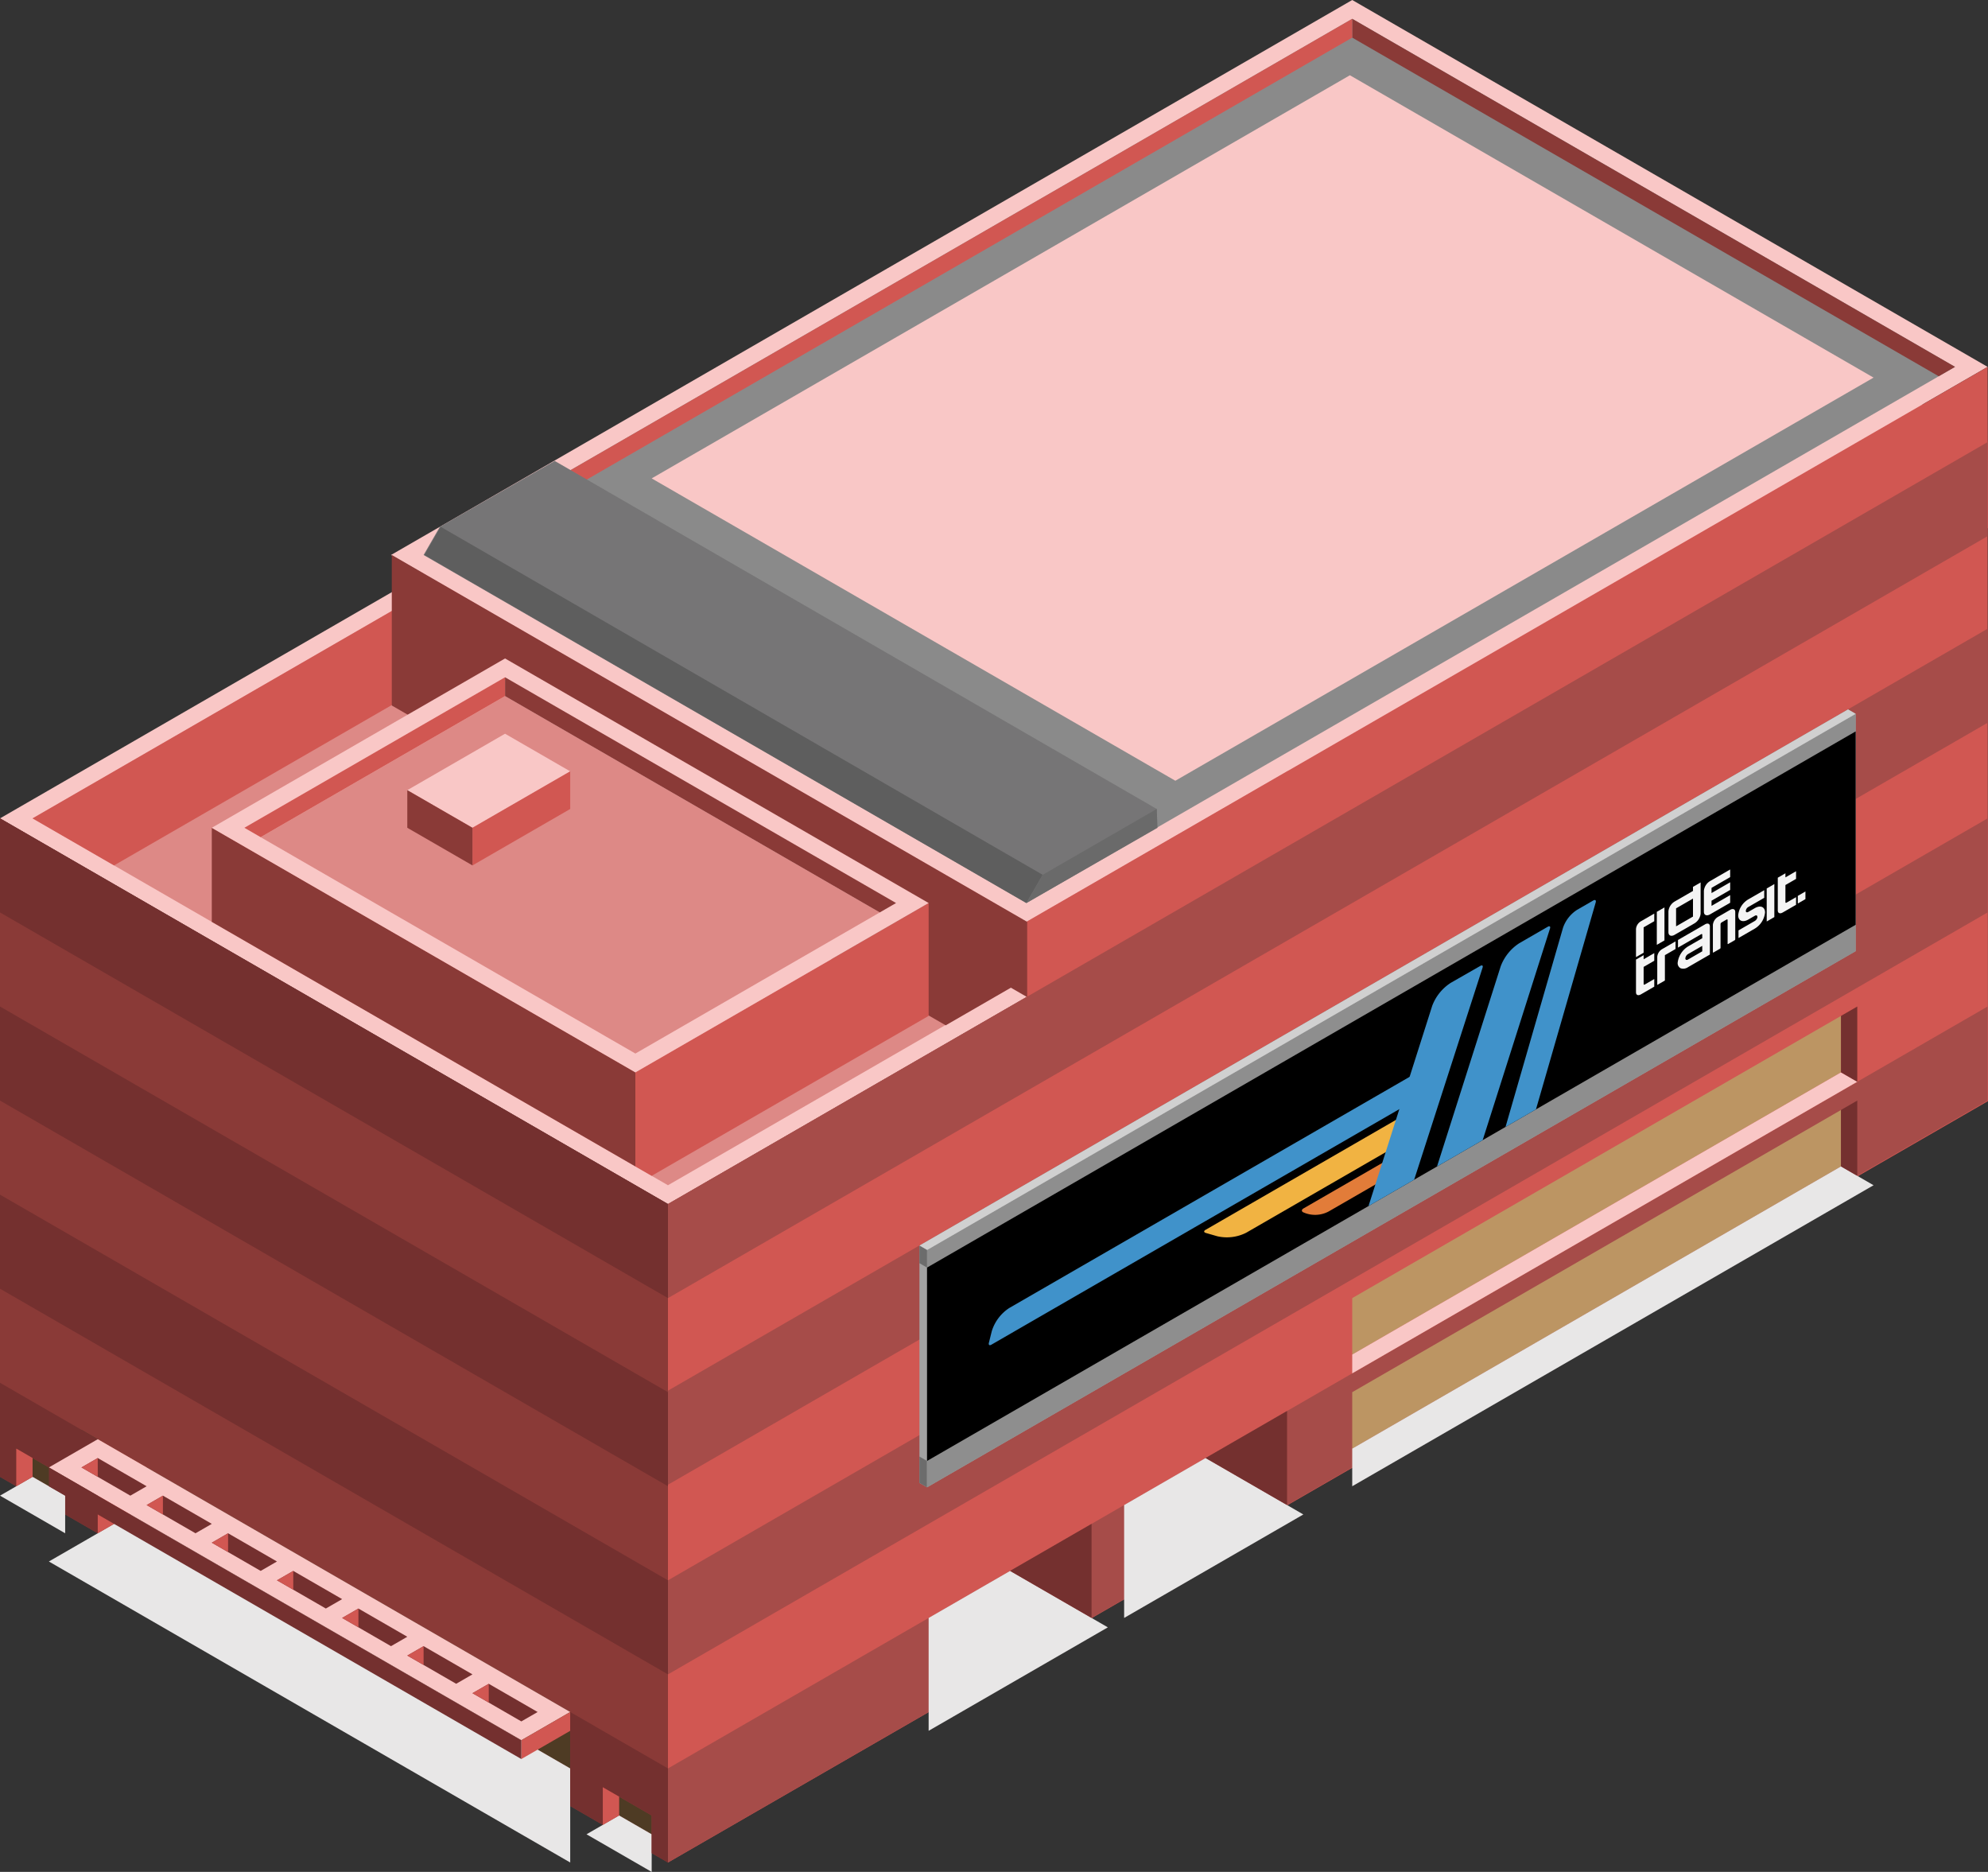 <svg id="Layer_1" data-name="Layer 1" xmlns="http://www.w3.org/2000/svg" viewBox="0 0 305.06 287.232">
  <rect x="0" y="0" width="305.06" height="287.232" fill="#333333" stroke="none"/>
  <defs>
    <style>
      .top-light {
        fill: #f9c7c6;
      }

      .exterior-R-prim {
        fill: #d15752;
      }

      .exterior-L-light {
        fill: #8a3a37;
      }

      .window-L-prim {
        fill: #4e3b24;
      }

      .concrete-top {
        fill: #e8e7e7;
      }

      .exterior-L-prim {
        fill: #74302f;
      }

      .top-prim {
        fill: #dd8986;
      }

      .cls-1 {
        fill: #8a8a8a;
      }

      .exterior-R-dark {
        fill: #a64c49;
      }

      .window-R-prim {
        fill: #bc9563;
      }

      .cls-2 {
        fill: #767576;
      }

      .cls-3 {
        fill: #5e5e5e;
      }

      .cls-4 {
        fill: #6a6a6a;
      }

      .cls-5 {
        fill: #a2a2a2;
      }

      .cls-6 {
        fill: #6c6c6c;
      }

      .cls-7 {
        fill: #8e8e8e;
      }

      .cls-8 {
        fill: #d0d0d0;
      }

      .cls-9 {
        fill: #4092ca;
      }

      .cls-10 {
        fill: #f1b342;
      }

      .cls-11 {
        fill: #e27c39;
      }

      .cls-12 {
        fill: #f4f4f4;
      }
    </style>
  </defs>
  <title>Artboard 69</title>
  <g id="root">
    <path id="Path" class="top-light" d="M0,125.574,202.5,8.66,305,67.839,102.5,184.752Z"/>
    <path id="Path-2" data-name="Path" class="exterior-R-prim" d="M102.5,184.752V285.788l202.56-116.827L305,67.839Z"/>
    <path id="Path-3" data-name="Path" class="exterior-L-light" d="M0,125.574l102.5,59.178V285.788L0,226.61Z"/>
    <path id="Path-4" data-name="Path" class="window-L-prim" d="M12.5,219.393l75,43.301v8.66l-75-43.301Z"/>
    <path id="Path-5" data-name="Path" class="window-L-prim" d="M95,278.571v-2.887l5,2.887v2.887Z"/>
    <path id="Path-6" data-name="Path" class="window-L-prim" d="M5,226.61v-2.887l5,2.887v2.887Z"/>
    <path id="Path-7" data-name="Path" class="concrete-top" d="M90,281.458l5-2.887,5,2.887v5.773Z"/>
    <path id="Path-8" data-name="Path" class="exterior-L-prim" d="M10,226.61l-7.5-4.33v5.774L0,226.61V212.176l15,8.66V235.27l-5-2.887Z"/>
    <path id="Path-9" data-name="Path" class="concrete-top" d="M0,229.497,5,226.61l5,2.887V235.27Z"/>
    <path id="Path-10" data-name="Path" class="concrete-top" d="M7.5,239.6,20,232.383l67.5,38.971v14.434Z"/>
    <path id="Path-11" data-name="Path" class="exterior-R-prim" d="M15,235.27l7.5-4.33v-5.774l-7.5-4.33Z"/>
    <path id="Path-12" data-name="Path" class="top-light" d="M15,220.836l-7.5,4.33L80,267.024l7.5-4.33Z"/>
    <path id="Path-13" data-name="Path" class="exterior-R-prim" d="M80,267.024v2.887l7.5-4.33v-2.887Z"/>
    <path id="Path-14" data-name="Path" class="exterior-L-prim" d="M7.5,225.167v2.887L80,269.911v-2.887Z"/>
    <path id="Path-15" data-name="Path" class="exterior-L-prim" d="M12.5,225.167l2.5-1.443,7.5,4.33L20,229.497Z"/>
    <path id="Path-16" data-name="Path" class="exterior-L-prim" d="M22.5,230.94l2.5-1.444,7.5,4.33L30,235.27Z"/>
    <path id="Path-17" data-name="Path" class="exterior-L-prim" d="M32.5,236.714,35,235.27l7.5,4.33L40,241.044Z"/>
    <path id="Path-18" data-name="Path" class="exterior-L-prim" d="M42.5,242.487l2.5-1.443,7.5,4.33L50,246.817Z"/>
    <path id="Path-19" data-name="Path" class="exterior-L-prim" d="M52.5,248.261l2.5-1.443,7.5,4.33L60,252.591Z"/>
    <path id="Path-20" data-name="Path" class="exterior-L-prim" d="M62.5,254.034l2.5-1.444,7.5,4.33L70,258.364Z"/>
    <path id="Path-21" data-name="Path" class="exterior-L-prim" d="M72.5,259.808l2.5-1.443,7.5,4.33L80,264.138Z"/>
    <path id="Path-22" data-name="Path" class="exterior-R-prim" d="M15,223.723V226.61l-2.5-1.444Z"/>
    <path id="Path-23" data-name="Path" class="exterior-R-prim" d="M25,229.497v2.887L22.5,230.94Z"/>
    <path id="Path-24" data-name="Path" class="exterior-R-prim" d="M35,235.27v2.887l-2.5-1.443Z"/>
    <path id="Path-25" data-name="Path" class="exterior-R-prim" d="M45,241.044v2.887l-2.5-1.444Z"/>
    <path id="Path-26" data-name="Path" class="exterior-R-prim" d="M55,246.817v2.887l-2.5-1.443Z"/>
    <path id="Path-27" data-name="Path" class="exterior-R-prim" d="M65,252.591v2.887l-2.5-1.443Z"/>
    <path id="Path-28" data-name="Path" class="exterior-R-prim" d="M75,258.364v2.887l-2.5-1.444Z"/>
    <path id="Path-29" data-name="Path" class="top-prim" d="M5,125.574l97.5,56.292L205,122.687l-95-57.735Z"/>
    <path id="Path-30" data-name="Path" class="exterior-R-prim" d="M110,64.952V79.386L17.5,132.791,5,125.574Z"/>
    <path id="Path-31" data-name="Path" class="exterior-L-light" d="M32.5,127.017v14.434l65,37.528V164.545Z"/>
    <path id="Path-32" data-name="Path" class="top-light" d="M60,85.159,207.5,0,305,56.292,157.5,141.451Z"/>
    <path id="Path-33" data-name="Path" class="cls-1" d="M87.5,72.169l90,54.848L300,56.292,207.5,2.887Z"/>
    <path id="Path-34" data-name="Path" class="exterior-L-light" d="M207.5,2.887V5.774l90,51.961,2.5-1.443Z"/>
    <path id="Path-35" data-name="Path" class="exterior-R-prim" d="M87.5,72.169,90,73.612,207.5,5.774V2.887Z"/>
    <path id="Path-36" data-name="Path" class="exterior-R-prim" d="M157.5,164.545V141.451L305,56.292l.06,24.719Z"/>
    <path id="Path-37" data-name="Path" class="exterior-L-prim" d="M0,125.574l102.5,59.178v14.434L0,140.007Z"/>
    <path id="Path-38" data-name="Path" class="exterior-L-prim" d="M0,154.441,102.5,213.62v14.434L0,168.875Z"/>
    <path id="Path-39" data-name="Path" class="exterior-L-prim" d="M0,183.309l102.5,59.178v14.434L0,197.742Z"/>
    <path id="Path-40" data-name="Path" class="exterior-R-dark" d="M102.5,199.186,305,82.272V67.839L102.5,184.752Z"/>
    <path id="Path-41" data-name="Path" class="exterior-R-dark" d="M102.5,227.82,305,110.906V96.473L102.5,213.386Z"/>
    <path id="Path-42" data-name="Path" class="exterior-R-dark" d="M102.5,256.921,305,140.007V125.574L102.5,242.487Z"/>
    <path id="Path-43" data-name="Path" class="exterior-R-dark" d="M102.5,285.788,305,168.875V154.441L102.5,271.354Z"/>
    <path id="Path-44" data-name="Path" class="exterior-L-prim" d="M100,278.571l-7.5-4.33v5.774l-5-2.887V262.694l15,8.66v14.434l-2.5-1.443Z"/>
    <path id="Path-45" data-name="Path" class="exterior-R-prim" d="M92.5,280.015l2.5-1.444v-2.887l-2.5-1.443Z"/>
    <path id="Path-46" data-name="Path" class="exterior-R-prim" d="M2.5,228.053,5,226.61v-2.887L2.5,222.28Z"/>
    <path id="Path-47" data-name="Path" class="concrete-top" d="M172.5,230.94l12.5-7.217,15,8.66-27.5,15.877Z"/>
    <path id="Path-48" data-name="Path" class="concrete-top" d="M142.5,248.261l12.5-7.217,15,8.66-27.5,15.877Z"/>
    <path id="Path-49" data-name="Path" class="exterior-L-prim" d="M197.5,230.94,185,223.723l12.5-7.217Z"/>
    <path id="Path-50" data-name="Path" class="exterior-L-prim" d="M167.5,248.261V233.827L155,241.044Z"/>
    <path id="Path-51" data-name="Path" class="window-R-prim" d="M207.5,213.62v8.66l75-43.301v-8.66Z"/>
    <path id="Path-52" data-name="Path" class="window-R-prim" d="M207.5,199.186v8.66l75-43.301v-8.66Z"/>
    <path id="Path-53" data-name="Path" class="top-light" d="M285,165.988l-2.5-1.443-75,43.301v2.887Z"/>
    <path id="Path-54" data-name="Path" class="concrete-top" d="M207.5,222.28l75-43.301,5,2.887-80,46.188Z"/>
    <path id="Path-55" data-name="Path" class="exterior-L-prim" d="M282.5,170.318l2.5-1.444V180.422l-2.5-1.444Z"/>
    <path id="Path-56" data-name="Path" class="exterior-L-prim" d="M282.5,164.545v-8.66l2.5-1.443v11.547Z"/>
    <path id="Path-57" data-name="Path" class="exterior-L-light" d="M157.62,152.998v-11.547L60.12,85.159v23.094l85,49.075,10-5.774Z"/>
    <path id="Path-58" data-name="Path" class="exterior-R-prim" d="M142.5,138.564v17.32L100,180.422l-2.5-1.443V164.545Z"/>
    <path id="Path-59" data-name="Path" class="top-light" d="M32.5,127.017l45-25.981,65,37.528-45,25.981Z"/>
    <path id="Path-60" data-name="Path" class="top-prim" d="M40,128.46,77.5,106.81,135,140.008l-37.5,21.65Z"/>
    <path id="Path-61" data-name="Path" class="exterior-R-prim" d="M37.5,127.017l40-23.094V106.81L40,128.46Z"/>
    <path id="Path-62" data-name="Path" class="exterior-L-light" d="M137.5,138.564l-2.5,1.443L77.5,106.81v-2.887Z"/>
    <path id="Path-63" data-name="Path" class="cls-2" d="M177.5,124.13v2.887l-20,11.547L65,85.159l2.5-4.33L85.12,70.725Z"/>
    <path id="Path-64" data-name="Path" class="cls-3" d="M65.12,85.159l2.5-4.33L160,134.234l-2.5,4.33Z"/>
    <path id="Path-65" data-name="Path" class="cls-4" d="M177.5,124.13l.12,2.887-20.12,11.547,2.5-4.33Z"/>
    <path id="Path-66" data-name="Path" class="top-light" d="M62.5,121.244l15-8.66,10,5.773-15,8.66Z"/>
    <path id="Path-67" data-name="Path" class="exterior-R-prim" d="M72.5,132.791l15-8.66v-5.774l-15,8.66Z"/>
    <path id="Path-68" data-name="Path" class="exterior-L-light" d="M62.5,121.244v5.773l10,5.774v-5.774Z"/>
    <g id="Group">
      <path id="anchor_100_119.8_187.5" class="top-light" d="M100,73.406,207.143,11.547,287.5,57.941,180.357,119.8Z"/>
    </g>
    <g id="Group-2" data-name="Group">
      <g id="Group-4">
        <path id="Path-72" class="cls-5" d="M141.086,191.129v36.415l1.168.675,142.499-82.272V109.532l-1.168-.675Z"/>
        <path id="Path-74" class="cls-6" d="M141.086,223.498l1.168.675v4.046l-1.168-.675Z"/>
        <path id="Path-75" class="cls-7" d="M284.753,109.532v5.395L142.254,197.198v-5.395Z"/>
        <path id="Path-76" class="cls-8" d="M141.086,191.129l1.168.674,142.499-82.271-1.168-.675Z"/>
        <path id="Path-73" class="cls-7" d="M284.753,140.552,142.254,222.824v5.395l142.499-82.272Z"/>
      </g>
      <path id="Path-94" class="cls-6" d="M141.086,193.826l1.168.675v-2.698l-1.168-.674Z"/>
      <path id="Path-69" data-name="Path" d="M142.254,224.173l142.499-82.272v-29.672L142.254,194.501Z"/>
      <path id="Path-70" data-name="Path" class="cls-9" d="M154.874,200.702l64.469-37.222-1.168,4.721-66.05,38.134c-.291.168-.461.039-.381-.287l.438-1.766A6.548,6.548,0,0,1,154.874,200.702Z"/>
      <path id="Path-71" data-name="Path" class="cls-10" d="M184.983,188.715l31.009-17.904-1.168,4.721-23.588,13.619a6.558,6.558,0,0,1-4.447.541l-1.749-.504C184.718,189.095,184.692,188.883,184.983,188.715Z"/>
      <path id="Path-72-2" data-name="Path" class="cls-11" d="M200.014,185.43l15.825-9.137v2.698l-11.908,6.875a4.419,4.419,0,0,1-3.977.138h0C199.696,185.855,199.723,185.598,200.014,185.43Z"/>
      <path id="Path-73-2" data-name="Path" class="cls-9" d="M227.52,174.944l-7.009,4.047,9.775-30.724a7.254,7.254,0,0,1,2.846-3.537l4.373-2.525c.291-.168.444-.044.342.276Z"/>
      <path id="Path-74-2" data-name="Path" class="cls-9" d="M235.696,170.224l-4.672,2.697,8.825-30.573a5.345,5.345,0,0,1,2.137-2.73l2.487-1.436c.313-.181.486-.046.386.301Z"/>
      <path id="Path-75-2" data-name="Path" class="cls-9" d="M217.007,181.014l-7.008,4.046,9.774-30.724a7.221,7.221,0,0,1,2.851-3.529l4.534-2.596c.292-.167.445-.043.342.277Z"/>
      <g id="Group-3" data-name="Group">
        <path id="Compound_Path" data-name="Compound Path" class="cls-12" d="M261.647,141.83l-4.159,2.401v1.171l3.557-2.053c.092-.053.167-.022.167.07v.545l-2.138,1.234a3.418,3.418,0,0,0-1.627,2.468.887.887,0,0,0,.444.907,1.28,1.28,0,0,0,1.145-.173l3.348-1.933v-4.326c-.001-.406-.33-.546-.737-.311Zm-.435,4.142-2.176,1.256c-.231.134-.418.055-.418-.176a.866.866,0,0,1,.418-.66l2.176-1.257Z"/>
        <path id="Path-76-2" data-name="Path" class="cls-12" d="M254.308,146.804v4.326l1.171-.676v-3.892l1.632-.942v-1.172l-2.066,1.193A1.531,1.531,0,0,0,254.308,146.804Z"/>
        <path id="Path-77" data-name="Path" class="cls-12" d="M265.496,139.608l-1.872,1.08a1.621,1.621,0,0,0-.78,1.23v4.199c0,.047.038.063.085.036l1.002-.579a.175.175,0,0,0,.085-.133v-3.64a.346.346,0,0,1,.168-.264l.752-.435c.093-.053.168-.022.168.071v3.639c0,.047.038.063.085.036l1.002-.579a.173.173,0,0,0,.085-.133v-4.199c-.001-.43-.35-.578-.78-.329Z"/>
        <polygon id="Rectangle" class="cls-12" points="271.104 136.33 272.275 135.653 272.275 140.717 271.104 141.393 271.104 136.33"/>
        <path id="Path-78" data-name="Path" class="cls-12" d="M251.044,142.537v4.326l1.172-.676v-3.892l1.631-.942v-1.172l-2.066,1.193a1.532,1.532,0,0,0-.737,1.163Z"/>
        <polygon id="Rectangle-2" data-name="Rectangle" class="cls-12" points="254.24 139.915 255.412 139.238 255.412 144.302 254.24 144.978 254.24 139.915"/>
        <path id="Compound_Path-2" data-name="Compound Path" class="cls-12" d="M256.971,143.441l3.042-1.756a1.967,1.967,0,0,0,.948-1.495v-4.785l-1.171.676v.628l-2.819,1.627a1.97,1.97,0,0,0-.948,1.495v3.21C256.024,143.563,256.448,143.743,256.971,143.441Zm.224-4.063,2.595-1.497v2.761l-2.595,1.498Z"/>
        <path id="Path-79" data-name="Path" class="cls-12" d="M265.495,137.348l-2.86,1.651v-.795l2.86-1.651v-1.172l-2.86,1.652v-.795l2.86-1.652v-1.171l-3.084,1.78a1.972,1.972,0,0,0-.948,1.495v3.21c.001.523.425.702.948.4l3.084-1.78Z"/>
        <path id="Path-80" data-name="Path" class="cls-12" d="M269.278,139.349l-1.007.581c-.207.119-.374.047-.374-.16a.78.78,0,0,1,.374-.593l2.451-1.415V136.59l-2.451,1.415a3.212,3.212,0,0,0-1.545,2.441c0,.854.691,1.147,1.545.656l1.007-.582c.142-.082.274-.083.345-.001a.389.389,0,0,1,0,.399.873.873,0,0,1-.345.397l-2.503,1.445v1.172l2.503-1.445a3.255,3.255,0,0,0,1.566-2.473c0-.866-.701-1.163-1.566-.665Z"/>
        <path id="Path-81" data-name="Path" class="cls-12" d="M252.216,146.563l-1.172.677v5.037c0,.407.33.546.737.312l2.067-1.193v-1.172l-1.465.846c-.092.053-.167.021-.167-.071v-2.636l1.632-.942v-1.172l-1.632.942Z"/>
        <path id="Path-82" data-name="Path" class="cls-12" d="M273.975,134.001l-1.172.676v5.038c.001.406.331.546.738.311l2.066-1.193v-1.172l-1.466.847c-.091.052-.166.021-.166-.071V135.8l1.632-.942v-1.172l-1.632.942Z"/>
        <polygon id="Rectangle-3" data-name="Rectangle" class="cls-12" points="275.874 137.467 277.045 136.791 277.045 137.963 275.874 138.639 275.874 137.467"/>
      </g>
    </g>
  </g>
</svg>
